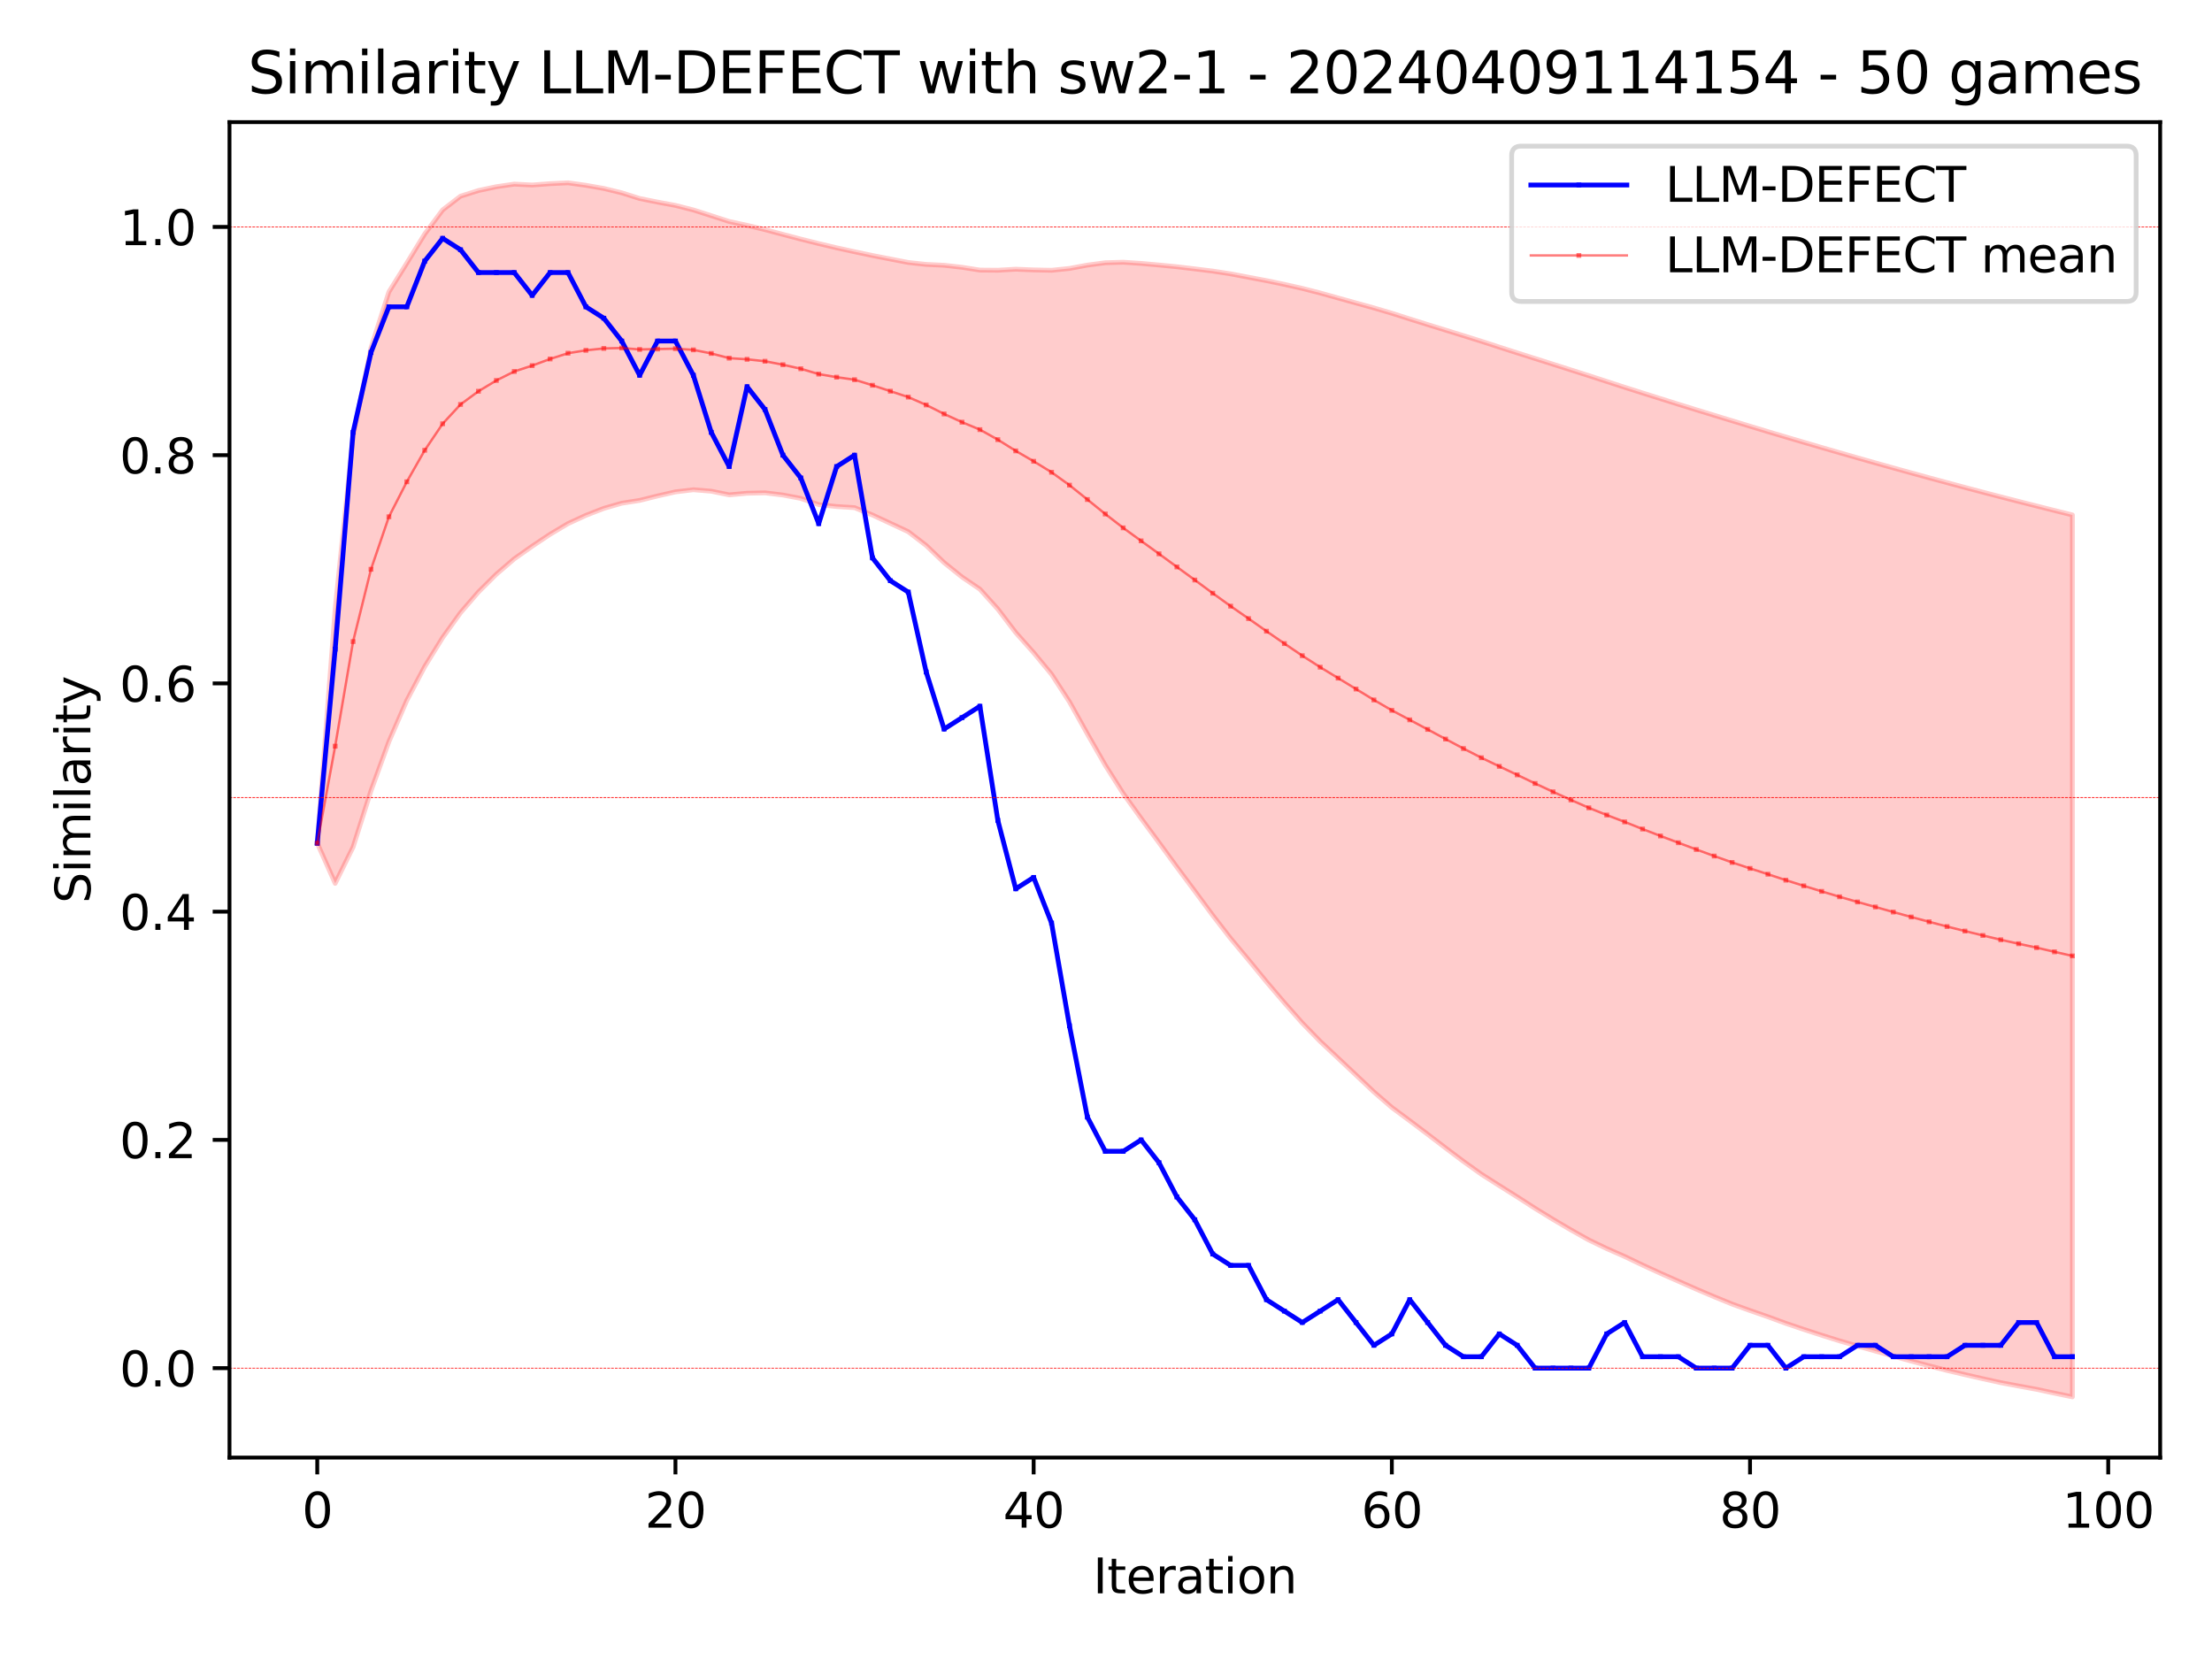 <?xml version="1.0" encoding="utf-8" standalone="no"?>
<!DOCTYPE svg PUBLIC "-//W3C//DTD SVG 1.1//EN"
  "http://www.w3.org/Graphics/SVG/1.1/DTD/svg11.dtd">
<svg xmlns:xlink="http://www.w3.org/1999/xlink" width="460.8pt" height="345.6pt" viewBox="0 0 460.8 345.6" xmlns="http://www.w3.org/2000/svg" version="1.1">
 <defs>
  <style type="text/css">*{stroke-linejoin: round; stroke-linecap: butt}</style>
 </defs>
 <g id="figure_1">
  <g id="patch_1">
   <path d="M 0 345.6 
L 460.8 345.6 
L 460.8 0 
L 0 0 
z
" style="fill: #ffffff"/>
  </g>
  <g id="axes_1">
   <g id="patch_2">
    <path d="M 47.81 303.64 
L 450 303.64 
L 450 25.44 
L 47.81 25.44 
z
" style="fill: #ffffff"/>
   </g>
   <g id="PolyCollection_1">
    <defs>
     <path id="m6fb7b4b6ad" d="M 66.091 -169.951 
L 66.091 -169.951 
L 69.822 -218.736 
L 73.553 -254.765 
L 77.284 -273.147 
L 81.015 -284.79 
L 84.746 -290.782 
L 88.477 -296.863 
L 92.208 -301.863 
L 95.938 -304.732 
L 99.669 -305.91 
L 103.4 -306.706 
L 107.131 -307.244 
L 110.862 -307.059 
L 114.593 -307.337 
L 118.324 -307.515 
L 122.055 -307 
L 125.786 -306.341 
L 129.517 -305.434 
L 133.247 -304.251 
L 136.978 -303.502 
L 140.709 -302.809 
L 144.44 -301.862 
L 148.171 -300.669 
L 151.902 -299.465 
L 155.633 -298.653 
L 159.364 -297.764 
L 163.095 -296.77 
L 166.825 -295.79 
L 170.556 -294.859 
L 174.287 -293.975 
L 178.018 -293.158 
L 181.749 -292.373 
L 185.48 -291.641 
L 189.211 -290.924 
L 192.942 -290.519 
L 196.673 -290.339 
L 200.403 -289.918 
L 204.134 -289.338 
L 207.865 -289.306 
L 211.596 -289.522 
L 215.327 -289.372 
L 219.058 -289.297 
L 222.789 -289.677 
L 226.52 -290.372 
L 230.251 -290.868 
L 233.981 -290.975 
L 237.712 -290.731 
L 241.443 -290.393 
L 245.174 -290.029 
L 248.905 -289.587 
L 252.636 -289.128 
L 256.367 -288.553 
L 260.098 -287.841 
L 263.829 -287.138 
L 267.559 -286.361 
L 271.29 -285.523 
L 275.021 -284.568 
L 278.752 -283.523 
L 282.483 -282.484 
L 286.214 -281.451 
L 289.945 -280.349 
L 293.676 -279.157 
L 297.407 -277.984 
L 301.137 -276.831 
L 304.868 -275.677 
L 308.599 -274.506 
L 312.33 -273.294 
L 316.061 -272.092 
L 319.792 -270.911 
L 323.523 -269.725 
L 327.254 -268.536 
L 330.985 -267.346 
L 334.715 -266.133 
L 338.446 -264.921 
L 342.177 -263.737 
L 345.908 -262.56 
L 349.639 -261.39 
L 353.37 -260.234 
L 357.101 -259.086 
L 360.832 -257.946 
L 364.563 -256.808 
L 368.293 -255.681 
L 372.024 -254.571 
L 375.755 -253.468 
L 379.486 -252.377 
L 383.217 -251.296 
L 386.948 -250.227 
L 390.679 -249.169 
L 394.41 -248.124 
L 398.141 -247.09 
L 401.872 -246.068 
L 405.602 -245.057 
L 409.333 -244.059 
L 413.064 -243.073 
L 416.795 -242.099 
L 420.526 -241.141 
L 424.257 -240.196 
L 427.988 -239.255 
L 431.719 -238.325 
L 431.719 -54.605 
L 431.719 -54.605 
L 427.988 -55.379 
L 424.257 -56.177 
L 420.526 -56.859 
L 416.795 -57.562 
L 413.064 -58.385 
L 409.333 -59.235 
L 405.602 -60.113 
L 401.872 -61.072 
L 398.141 -62.063 
L 394.41 -63.088 
L 390.679 -64.148 
L 386.948 -65.19 
L 383.217 -66.269 
L 379.486 -67.443 
L 375.755 -68.659 
L 372.024 -69.92 
L 368.293 -71.29 
L 364.563 -72.586 
L 360.832 -73.932 
L 357.101 -75.458 
L 353.37 -77.045 
L 349.639 -78.696 
L 345.908 -80.344 
L 342.177 -82.059 
L 338.446 -83.847 
L 334.715 -85.492 
L 330.985 -87.282 
L 327.254 -89.38 
L 323.523 -91.573 
L 319.792 -93.866 
L 316.061 -96.268 
L 312.33 -98.613 
L 308.599 -100.984 
L 304.868 -103.652 
L 301.137 -106.457 
L 297.407 -109.314 
L 293.676 -112.126 
L 289.945 -114.894 
L 286.214 -118.122 
L 282.483 -121.646 
L 278.752 -125.158 
L 275.021 -128.656 
L 271.29 -132.491 
L 267.559 -136.704 
L 263.829 -141.078 
L 260.098 -145.63 
L 256.367 -150.1 
L 252.636 -154.912 
L 248.905 -159.958 
L 245.174 -164.956 
L 241.443 -170.061 
L 237.712 -175.12 
L 233.981 -180.302 
L 230.251 -186.181 
L 226.52 -192.712 
L 222.789 -199.39 
L 219.058 -205.133 
L 215.327 -209.639 
L 211.596 -213.823 
L 207.865 -218.718 
L 204.134 -222.86 
L 200.403 -225.394 
L 196.673 -228.394 
L 192.942 -231.964 
L 189.211 -234.831 
L 185.48 -236.576 
L 181.749 -238.312 
L 178.018 -239.847 
L 174.287 -240.078 
L 170.556 -240.478 
L 166.825 -241.772 
L 163.095 -242.478 
L 159.364 -242.933 
L 155.633 -242.849 
L 151.902 -242.512 
L 148.171 -243.272 
L 144.44 -243.574 
L 140.709 -243.131 
L 136.978 -242.279 
L 133.247 -241.355 
L 129.517 -240.77 
L 125.786 -239.692 
L 122.055 -238.246 
L 118.324 -236.523 
L 114.593 -234.3 
L 110.862 -231.809 
L 107.131 -229.186 
L 103.4 -225.978 
L 99.669 -222.278 
L 95.938 -217.962 
L 92.208 -212.774 
L 88.477 -206.737 
L 84.746 -199.686 
L 81.015 -191.096 
L 77.284 -180.868 
L 73.553 -169.136 
L 69.822 -161.58 
L 66.091 -169.951 
z
" style="stroke: #ff0000; stroke-opacity: 0.2"/>
    </defs>
    <g clip-path="url(#pea24502d0c)">
     <use xlink:href="#m6fb7b4b6ad" x="0" y="345.6" style="fill: #ff0000; fill-opacity: 0.2; stroke: #ff0000; stroke-opacity: 0.2"/>
    </g>
   </g>
   <g id="matplotlib.axis_1">
    <g id="xtick_1">
     <g id="line2d_1">
      <defs>
       <path id="m8d175c85ac" d="M 0 0 
L 0 3.5 
" style="stroke: #000000; stroke-width: 0.8"/>
      </defs>
      <g>
       <use xlink:href="#m8d175c85ac" x="66.091" y="303.64" style="stroke: #000000; stroke-width: 0.8"/>
      </g>
     </g>
     <g id="text_1">
      <!-- 0 -->
      <g transform="translate(62.91 318.238) scale(0.1 -0.1)">
       <defs>
        <path id="DejaVuSans-30" d="M 2034 4250 
Q 1547 4250 1301 3770 
Q 1056 3291 1056 2328 
Q 1056 1369 1301 889 
Q 1547 409 2034 409 
Q 2525 409 2770 889 
Q 3016 1369 3016 2328 
Q 3016 3291 2770 3770 
Q 2525 4250 2034 4250 
z
M 2034 4750 
Q 2819 4750 3233 4129 
Q 3647 3509 3647 2328 
Q 3647 1150 3233 529 
Q 2819 -91 2034 -91 
Q 1250 -91 836 529 
Q 422 1150 422 2328 
Q 422 3509 836 4129 
Q 1250 4750 2034 4750 
z
" transform="scale(0.016)"/>
       </defs>
       <use xlink:href="#DejaVuSans-30"/>
      </g>
     </g>
    </g>
    <g id="xtick_2">
     <g id="line2d_2">
      <g>
       <use xlink:href="#m8d175c85ac" x="140.709" y="303.64" style="stroke: #000000; stroke-width: 0.8"/>
      </g>
     </g>
     <g id="text_2">
      <!-- 20 -->
      <g transform="translate(134.347 318.238) scale(0.1 -0.1)">
       <defs>
        <path id="DejaVuSans-32" d="M 1228 531 
L 3431 531 
L 3431 0 
L 469 0 
L 469 531 
Q 828 903 1448 1529 
Q 2069 2156 2228 2338 
Q 2531 2678 2651 2914 
Q 2772 3150 2772 3378 
Q 2772 3750 2511 3984 
Q 2250 4219 1831 4219 
Q 1534 4219 1204 4116 
Q 875 4013 500 3803 
L 500 4441 
Q 881 4594 1212 4672 
Q 1544 4750 1819 4750 
Q 2544 4750 2975 4387 
Q 3406 4025 3406 3419 
Q 3406 3131 3298 2873 
Q 3191 2616 2906 2266 
Q 2828 2175 2409 1742 
Q 1991 1309 1228 531 
z
" transform="scale(0.016)"/>
       </defs>
       <use xlink:href="#DejaVuSans-32"/>
       <use xlink:href="#DejaVuSans-30" x="63.623"/>
      </g>
     </g>
    </g>
    <g id="xtick_3">
     <g id="line2d_3">
      <g>
       <use xlink:href="#m8d175c85ac" x="215.327" y="303.64" style="stroke: #000000; stroke-width: 0.8"/>
      </g>
     </g>
     <g id="text_3">
      <!-- 40 -->
      <g transform="translate(208.964 318.238) scale(0.1 -0.1)">
       <defs>
        <path id="DejaVuSans-34" d="M 2419 4116 
L 825 1625 
L 2419 1625 
L 2419 4116 
z
M 2253 4666 
L 3047 4666 
L 3047 1625 
L 3713 1625 
L 3713 1100 
L 3047 1100 
L 3047 0 
L 2419 0 
L 2419 1100 
L 313 1100 
L 313 1709 
L 2253 4666 
z
" transform="scale(0.016)"/>
       </defs>
       <use xlink:href="#DejaVuSans-34"/>
       <use xlink:href="#DejaVuSans-30" x="63.623"/>
      </g>
     </g>
    </g>
    <g id="xtick_4">
     <g id="line2d_4">
      <g>
       <use xlink:href="#m8d175c85ac" x="289.945" y="303.64" style="stroke: #000000; stroke-width: 0.8"/>
      </g>
     </g>
     <g id="text_4">
      <!-- 60 -->
      <g transform="translate(283.582 318.238) scale(0.1 -0.1)">
       <defs>
        <path id="DejaVuSans-36" d="M 2113 2584 
Q 1688 2584 1439 2293 
Q 1191 2003 1191 1497 
Q 1191 994 1439 701 
Q 1688 409 2113 409 
Q 2538 409 2786 701 
Q 3034 994 3034 1497 
Q 3034 2003 2786 2293 
Q 2538 2584 2113 2584 
z
M 3366 4563 
L 3366 3988 
Q 3128 4100 2886 4159 
Q 2644 4219 2406 4219 
Q 1781 4219 1451 3797 
Q 1122 3375 1075 2522 
Q 1259 2794 1537 2939 
Q 1816 3084 2150 3084 
Q 2853 3084 3261 2657 
Q 3669 2231 3669 1497 
Q 3669 778 3244 343 
Q 2819 -91 2113 -91 
Q 1303 -91 875 529 
Q 447 1150 447 2328 
Q 447 3434 972 4092 
Q 1497 4750 2381 4750 
Q 2619 4750 2861 4703 
Q 3103 4656 3366 4563 
z
" transform="scale(0.016)"/>
       </defs>
       <use xlink:href="#DejaVuSans-36"/>
       <use xlink:href="#DejaVuSans-30" x="63.623"/>
      </g>
     </g>
    </g>
    <g id="xtick_5">
     <g id="line2d_5">
      <g>
       <use xlink:href="#m8d175c85ac" x="364.563" y="303.64" style="stroke: #000000; stroke-width: 0.8"/>
      </g>
     </g>
     <g id="text_5">
      <!-- 80 -->
      <g transform="translate(358.2 318.238) scale(0.1 -0.1)">
       <defs>
        <path id="DejaVuSans-38" d="M 2034 2216 
Q 1584 2216 1326 1975 
Q 1069 1734 1069 1313 
Q 1069 891 1326 650 
Q 1584 409 2034 409 
Q 2484 409 2743 651 
Q 3003 894 3003 1313 
Q 3003 1734 2745 1975 
Q 2488 2216 2034 2216 
z
M 1403 2484 
Q 997 2584 770 2862 
Q 544 3141 544 3541 
Q 544 4100 942 4425 
Q 1341 4750 2034 4750 
Q 2731 4750 3128 4425 
Q 3525 4100 3525 3541 
Q 3525 3141 3298 2862 
Q 3072 2584 2669 2484 
Q 3125 2378 3379 2068 
Q 3634 1759 3634 1313 
Q 3634 634 3220 271 
Q 2806 -91 2034 -91 
Q 1263 -91 848 271 
Q 434 634 434 1313 
Q 434 1759 690 2068 
Q 947 2378 1403 2484 
z
M 1172 3481 
Q 1172 3119 1398 2916 
Q 1625 2713 2034 2713 
Q 2441 2713 2670 2916 
Q 2900 3119 2900 3481 
Q 2900 3844 2670 4047 
Q 2441 4250 2034 4250 
Q 1625 4250 1398 4047 
Q 1172 3844 1172 3481 
z
" transform="scale(0.016)"/>
       </defs>
       <use xlink:href="#DejaVuSans-38"/>
       <use xlink:href="#DejaVuSans-30" x="63.623"/>
      </g>
     </g>
    </g>
    <g id="xtick_6">
     <g id="line2d_6">
      <g>
       <use xlink:href="#m8d175c85ac" x="439.18" y="303.64" style="stroke: #000000; stroke-width: 0.8"/>
      </g>
     </g>
     <g id="text_6">
      <!-- 100 -->
      <g transform="translate(429.637 318.238) scale(0.1 -0.1)">
       <defs>
        <path id="DejaVuSans-31" d="M 794 531 
L 1825 531 
L 1825 4091 
L 703 3866 
L 703 4441 
L 1819 4666 
L 2450 4666 
L 2450 531 
L 3481 531 
L 3481 0 
L 794 0 
L 794 531 
z
" transform="scale(0.016)"/>
       </defs>
       <use xlink:href="#DejaVuSans-31"/>
       <use xlink:href="#DejaVuSans-30" x="63.623"/>
       <use xlink:href="#DejaVuSans-30" x="127.246"/>
      </g>
     </g>
    </g>
    <g id="text_7">
     <!-- Iteration -->
     <g transform="translate(227.696 331.917) scale(0.1 -0.1)">
      <defs>
       <path id="DejaVuSans-49" d="M 628 4666 
L 1259 4666 
L 1259 0 
L 628 0 
L 628 4666 
z
" transform="scale(0.016)"/>
       <path id="DejaVuSans-74" d="M 1172 4494 
L 1172 3500 
L 2356 3500 
L 2356 3053 
L 1172 3053 
L 1172 1153 
Q 1172 725 1289 603 
Q 1406 481 1766 481 
L 2356 481 
L 2356 0 
L 1766 0 
Q 1100 0 847 248 
Q 594 497 594 1153 
L 594 3053 
L 172 3053 
L 172 3500 
L 594 3500 
L 594 4494 
L 1172 4494 
z
" transform="scale(0.016)"/>
       <path id="DejaVuSans-65" d="M 3597 1894 
L 3597 1613 
L 953 1613 
Q 991 1019 1311 708 
Q 1631 397 2203 397 
Q 2534 397 2845 478 
Q 3156 559 3463 722 
L 3463 178 
Q 3153 47 2828 -22 
Q 2503 -91 2169 -91 
Q 1331 -91 842 396 
Q 353 884 353 1716 
Q 353 2575 817 3079 
Q 1281 3584 2069 3584 
Q 2775 3584 3186 3129 
Q 3597 2675 3597 1894 
z
M 3022 2063 
Q 3016 2534 2758 2815 
Q 2500 3097 2075 3097 
Q 1594 3097 1305 2825 
Q 1016 2553 972 2059 
L 3022 2063 
z
" transform="scale(0.016)"/>
       <path id="DejaVuSans-72" d="M 2631 2963 
Q 2534 3019 2420 3045 
Q 2306 3072 2169 3072 
Q 1681 3072 1420 2755 
Q 1159 2438 1159 1844 
L 1159 0 
L 581 0 
L 581 3500 
L 1159 3500 
L 1159 2956 
Q 1341 3275 1631 3429 
Q 1922 3584 2338 3584 
Q 2397 3584 2469 3576 
Q 2541 3569 2628 3553 
L 2631 2963 
z
" transform="scale(0.016)"/>
       <path id="DejaVuSans-61" d="M 2194 1759 
Q 1497 1759 1228 1600 
Q 959 1441 959 1056 
Q 959 750 1161 570 
Q 1363 391 1709 391 
Q 2188 391 2477 730 
Q 2766 1069 2766 1631 
L 2766 1759 
L 2194 1759 
z
M 3341 1997 
L 3341 0 
L 2766 0 
L 2766 531 
Q 2569 213 2275 61 
Q 1981 -91 1556 -91 
Q 1019 -91 701 211 
Q 384 513 384 1019 
Q 384 1609 779 1909 
Q 1175 2209 1959 2209 
L 2766 2209 
L 2766 2266 
Q 2766 2663 2505 2880 
Q 2244 3097 1772 3097 
Q 1472 3097 1187 3025 
Q 903 2953 641 2809 
L 641 3341 
Q 956 3463 1253 3523 
Q 1550 3584 1831 3584 
Q 2591 3584 2966 3190 
Q 3341 2797 3341 1997 
z
" transform="scale(0.016)"/>
       <path id="DejaVuSans-69" d="M 603 3500 
L 1178 3500 
L 1178 0 
L 603 0 
L 603 3500 
z
M 603 4863 
L 1178 4863 
L 1178 4134 
L 603 4134 
L 603 4863 
z
" transform="scale(0.016)"/>
       <path id="DejaVuSans-6f" d="M 1959 3097 
Q 1497 3097 1228 2736 
Q 959 2375 959 1747 
Q 959 1119 1226 758 
Q 1494 397 1959 397 
Q 2419 397 2687 759 
Q 2956 1122 2956 1747 
Q 2956 2369 2687 2733 
Q 2419 3097 1959 3097 
z
M 1959 3584 
Q 2709 3584 3137 3096 
Q 3566 2609 3566 1747 
Q 3566 888 3137 398 
Q 2709 -91 1959 -91 
Q 1206 -91 779 398 
Q 353 888 353 1747 
Q 353 2609 779 3096 
Q 1206 3584 1959 3584 
z
" transform="scale(0.016)"/>
       <path id="DejaVuSans-6e" d="M 3513 2113 
L 3513 0 
L 2938 0 
L 2938 2094 
Q 2938 2591 2744 2837 
Q 2550 3084 2163 3084 
Q 1697 3084 1428 2787 
Q 1159 2491 1159 1978 
L 1159 0 
L 581 0 
L 581 3500 
L 1159 3500 
L 1159 2956 
Q 1366 3272 1645 3428 
Q 1925 3584 2291 3584 
Q 2894 3584 3203 3211 
Q 3513 2838 3513 2113 
z
" transform="scale(0.016)"/>
      </defs>
      <use xlink:href="#DejaVuSans-49"/>
      <use xlink:href="#DejaVuSans-74" x="29.492"/>
      <use xlink:href="#DejaVuSans-65" x="68.701"/>
      <use xlink:href="#DejaVuSans-72" x="130.225"/>
      <use xlink:href="#DejaVuSans-61" x="171.338"/>
      <use xlink:href="#DejaVuSans-74" x="232.617"/>
      <use xlink:href="#DejaVuSans-69" x="271.826"/>
      <use xlink:href="#DejaVuSans-6f" x="299.609"/>
      <use xlink:href="#DejaVuSans-6e" x="360.791"/>
     </g>
    </g>
   </g>
   <g id="matplotlib.axis_2">
    <g id="ytick_1">
     <g id="line2d_7">
      <defs>
       <path id="m51dc70ee46" d="M 0 0 
L -3.5 0 
" style="stroke: #000000; stroke-width: 0.8"/>
      </defs>
      <g>
       <use xlink:href="#m51dc70ee46" x="47.81" y="285.008" style="stroke: #000000; stroke-width: 0.8"/>
      </g>
     </g>
     <g id="text_8">
      <!-- 0.0 -->
      <g transform="translate(24.907 288.808) scale(0.1 -0.1)">
       <defs>
        <path id="DejaVuSans-2e" d="M 684 794 
L 1344 794 
L 1344 0 
L 684 0 
L 684 794 
z
" transform="scale(0.016)"/>
       </defs>
       <use xlink:href="#DejaVuSans-30"/>
       <use xlink:href="#DejaVuSans-2e" x="63.623"/>
       <use xlink:href="#DejaVuSans-30" x="95.41"/>
      </g>
     </g>
    </g>
    <g id="ytick_2">
     <g id="line2d_8">
      <g>
       <use xlink:href="#m51dc70ee46" x="47.81" y="237.461" style="stroke: #000000; stroke-width: 0.8"/>
      </g>
     </g>
     <g id="text_9">
      <!-- 0.2 -->
      <g transform="translate(24.907 241.26) scale(0.1 -0.1)">
       <use xlink:href="#DejaVuSans-30"/>
       <use xlink:href="#DejaVuSans-2e" x="63.623"/>
       <use xlink:href="#DejaVuSans-32" x="95.41"/>
      </g>
     </g>
    </g>
    <g id="ytick_3">
     <g id="line2d_9">
      <g>
       <use xlink:href="#m51dc70ee46" x="47.81" y="189.914" style="stroke: #000000; stroke-width: 0.8"/>
      </g>
     </g>
     <g id="text_10">
      <!-- 0.4 -->
      <g transform="translate(24.907 193.713) scale(0.1 -0.1)">
       <use xlink:href="#DejaVuSans-30"/>
       <use xlink:href="#DejaVuSans-2e" x="63.623"/>
       <use xlink:href="#DejaVuSans-34" x="95.41"/>
      </g>
     </g>
    </g>
    <g id="ytick_4">
     <g id="line2d_10">
      <g>
       <use xlink:href="#m51dc70ee46" x="47.81" y="142.366" style="stroke: #000000; stroke-width: 0.8"/>
      </g>
     </g>
     <g id="text_11">
      <!-- 0.6 -->
      <g transform="translate(24.907 146.166) scale(0.1 -0.1)">
       <use xlink:href="#DejaVuSans-30"/>
       <use xlink:href="#DejaVuSans-2e" x="63.623"/>
       <use xlink:href="#DejaVuSans-36" x="95.41"/>
      </g>
     </g>
    </g>
    <g id="ytick_5">
     <g id="line2d_11">
      <g>
       <use xlink:href="#m51dc70ee46" x="47.81" y="94.819" style="stroke: #000000; stroke-width: 0.8"/>
      </g>
     </g>
     <g id="text_12">
      <!-- 0.8 -->
      <g transform="translate(24.907 98.618) scale(0.1 -0.1)">
       <use xlink:href="#DejaVuSans-30"/>
       <use xlink:href="#DejaVuSans-2e" x="63.623"/>
       <use xlink:href="#DejaVuSans-38" x="95.41"/>
      </g>
     </g>
    </g>
    <g id="ytick_6">
     <g id="line2d_12">
      <g>
       <use xlink:href="#m51dc70ee46" x="47.81" y="47.272" style="stroke: #000000; stroke-width: 0.8"/>
      </g>
     </g>
     <g id="text_13">
      <!-- 1.0 -->
      <g transform="translate(24.907 51.071) scale(0.1 -0.1)">
       <use xlink:href="#DejaVuSans-31"/>
       <use xlink:href="#DejaVuSans-2e" x="63.623"/>
       <use xlink:href="#DejaVuSans-30" x="95.41"/>
      </g>
     </g>
    </g>
    <g id="text_14">
     <!-- Similarity -->
     <g transform="translate(18.827 188.18) rotate(-90) scale(0.1 -0.1)">
      <defs>
       <path id="DejaVuSans-53" d="M 3425 4513 
L 3425 3897 
Q 3066 4069 2747 4153 
Q 2428 4238 2131 4238 
Q 1616 4238 1336 4038 
Q 1056 3838 1056 3469 
Q 1056 3159 1242 3001 
Q 1428 2844 1947 2747 
L 2328 2669 
Q 3034 2534 3370 2195 
Q 3706 1856 3706 1288 
Q 3706 609 3251 259 
Q 2797 -91 1919 -91 
Q 1588 -91 1214 -16 
Q 841 59 441 206 
L 441 856 
Q 825 641 1194 531 
Q 1563 422 1919 422 
Q 2459 422 2753 634 
Q 3047 847 3047 1241 
Q 3047 1584 2836 1778 
Q 2625 1972 2144 2069 
L 1759 2144 
Q 1053 2284 737 2584 
Q 422 2884 422 3419 
Q 422 4038 858 4394 
Q 1294 4750 2059 4750 
Q 2388 4750 2728 4690 
Q 3069 4631 3425 4513 
z
" transform="scale(0.016)"/>
       <path id="DejaVuSans-6d" d="M 3328 2828 
Q 3544 3216 3844 3400 
Q 4144 3584 4550 3584 
Q 5097 3584 5394 3201 
Q 5691 2819 5691 2113 
L 5691 0 
L 5113 0 
L 5113 2094 
Q 5113 2597 4934 2840 
Q 4756 3084 4391 3084 
Q 3944 3084 3684 2787 
Q 3425 2491 3425 1978 
L 3425 0 
L 2847 0 
L 2847 2094 
Q 2847 2600 2669 2842 
Q 2491 3084 2119 3084 
Q 1678 3084 1418 2786 
Q 1159 2488 1159 1978 
L 1159 0 
L 581 0 
L 581 3500 
L 1159 3500 
L 1159 2956 
Q 1356 3278 1631 3431 
Q 1906 3584 2284 3584 
Q 2666 3584 2933 3390 
Q 3200 3197 3328 2828 
z
" transform="scale(0.016)"/>
       <path id="DejaVuSans-6c" d="M 603 4863 
L 1178 4863 
L 1178 0 
L 603 0 
L 603 4863 
z
" transform="scale(0.016)"/>
       <path id="DejaVuSans-79" d="M 2059 -325 
Q 1816 -950 1584 -1140 
Q 1353 -1331 966 -1331 
L 506 -1331 
L 506 -850 
L 844 -850 
Q 1081 -850 1212 -737 
Q 1344 -625 1503 -206 
L 1606 56 
L 191 3500 
L 800 3500 
L 1894 763 
L 2988 3500 
L 3597 3500 
L 2059 -325 
z
" transform="scale(0.016)"/>
      </defs>
      <use xlink:href="#DejaVuSans-53"/>
      <use xlink:href="#DejaVuSans-69" x="63.477"/>
      <use xlink:href="#DejaVuSans-6d" x="91.26"/>
      <use xlink:href="#DejaVuSans-69" x="188.672"/>
      <use xlink:href="#DejaVuSans-6c" x="216.455"/>
      <use xlink:href="#DejaVuSans-61" x="244.238"/>
      <use xlink:href="#DejaVuSans-72" x="305.518"/>
      <use xlink:href="#DejaVuSans-69" x="346.631"/>
      <use xlink:href="#DejaVuSans-74" x="374.414"/>
      <use xlink:href="#DejaVuSans-79" x="413.623"/>
     </g>
    </g>
   </g>
   <g id="line2d_13">
    <path d="M 66.091 175.649 
L 69.822 135.234 
L 73.553 90.064 
L 77.284 73.423 
L 81.015 63.913 
L 84.746 63.913 
L 88.477 54.404 
L 92.208 49.649 
L 95.938 52.026 
L 99.669 56.781 
L 103.4 56.781 
L 107.131 56.781 
L 110.862 61.536 
L 114.593 56.781 
L 118.324 56.781 
L 122.055 63.913 
L 125.786 66.29 
L 129.517 71.045 
L 133.247 78.177 
L 136.978 71.045 
L 140.709 71.045 
L 144.44 78.177 
L 148.171 90.064 
L 151.902 97.196 
L 155.633 80.555 
L 159.364 85.309 
L 163.095 94.819 
L 166.825 99.574 
L 170.556 109.083 
L 174.287 97.196 
L 178.018 94.819 
L 181.749 116.215 
L 185.48 120.97 
L 189.211 123.347 
L 192.942 139.989 
L 196.673 151.876 
L 200.403 149.498 
L 204.134 147.121 
L 207.865 170.895 
L 211.596 185.159 
L 215.327 182.782 
L 219.058 192.291 
L 222.789 213.687 
L 226.52 232.706 
L 230.251 239.838 
L 233.981 239.838 
L 237.712 237.461 
L 241.443 242.216 
L 245.174 249.348 
L 248.905 254.103 
L 252.636 261.235 
L 256.367 263.612 
L 260.098 263.612 
L 263.829 270.744 
L 267.559 273.122 
L 271.29 275.499 
L 275.021 273.122 
L 278.752 270.744 
L 282.483 275.499 
L 286.214 280.254 
L 289.945 277.876 
L 293.676 270.744 
L 297.407 275.499 
L 301.137 280.254 
L 304.868 282.631 
L 308.599 282.631 
L 312.33 277.876 
L 316.061 280.254 
L 319.792 285.008 
L 323.523 285.008 
L 327.254 285.008 
L 330.985 285.008 
L 334.715 277.876 
L 338.446 275.499 
L 342.177 282.631 
L 345.908 282.631 
L 349.639 282.631 
L 353.37 285.008 
L 357.101 285.008 
L 360.832 285.008 
L 364.563 280.254 
L 368.293 280.254 
L 372.024 285.008 
L 375.755 282.631 
L 379.486 282.631 
L 383.217 282.631 
L 386.948 280.254 
L 390.679 280.254 
L 394.41 282.631 
L 398.141 282.631 
L 401.872 282.631 
L 405.602 282.631 
L 409.333 280.254 
L 413.064 280.254 
L 416.795 280.254 
L 420.526 275.499 
L 424.257 275.499 
L 427.988 282.631 
L 431.719 282.631 
" clip-path="url(#pea24502d0c)" style="fill: none; stroke: #0000ff; stroke-linecap: square"/>
    <defs>
     <path id="m3f698d210c" d="M -0.5 0.5 
L 0.5 0.5 
L 0.5 -0.5 
L -0.5 -0.5 
z
"/>
    </defs>
    <g clip-path="url(#pea24502d0c)">
     <use xlink:href="#m3f698d210c" x="66.091" y="175.649" style="fill: #0000ff"/>
     <use xlink:href="#m3f698d210c" x="69.822" y="135.234" style="fill: #0000ff"/>
     <use xlink:href="#m3f698d210c" x="73.553" y="90.064" style="fill: #0000ff"/>
     <use xlink:href="#m3f698d210c" x="77.284" y="73.423" style="fill: #0000ff"/>
     <use xlink:href="#m3f698d210c" x="81.015" y="63.913" style="fill: #0000ff"/>
     <use xlink:href="#m3f698d210c" x="84.746" y="63.913" style="fill: #0000ff"/>
     <use xlink:href="#m3f698d210c" x="88.477" y="54.404" style="fill: #0000ff"/>
     <use xlink:href="#m3f698d210c" x="92.208" y="49.649" style="fill: #0000ff"/>
     <use xlink:href="#m3f698d210c" x="95.938" y="52.026" style="fill: #0000ff"/>
     <use xlink:href="#m3f698d210c" x="99.669" y="56.781" style="fill: #0000ff"/>
     <use xlink:href="#m3f698d210c" x="103.4" y="56.781" style="fill: #0000ff"/>
     <use xlink:href="#m3f698d210c" x="107.131" y="56.781" style="fill: #0000ff"/>
     <use xlink:href="#m3f698d210c" x="110.862" y="61.536" style="fill: #0000ff"/>
     <use xlink:href="#m3f698d210c" x="114.593" y="56.781" style="fill: #0000ff"/>
     <use xlink:href="#m3f698d210c" x="118.324" y="56.781" style="fill: #0000ff"/>
     <use xlink:href="#m3f698d210c" x="122.055" y="63.913" style="fill: #0000ff"/>
     <use xlink:href="#m3f698d210c" x="125.786" y="66.29" style="fill: #0000ff"/>
     <use xlink:href="#m3f698d210c" x="129.517" y="71.045" style="fill: #0000ff"/>
     <use xlink:href="#m3f698d210c" x="133.247" y="78.177" style="fill: #0000ff"/>
     <use xlink:href="#m3f698d210c" x="136.978" y="71.045" style="fill: #0000ff"/>
     <use xlink:href="#m3f698d210c" x="140.709" y="71.045" style="fill: #0000ff"/>
     <use xlink:href="#m3f698d210c" x="144.44" y="78.177" style="fill: #0000ff"/>
     <use xlink:href="#m3f698d210c" x="148.171" y="90.064" style="fill: #0000ff"/>
     <use xlink:href="#m3f698d210c" x="151.902" y="97.196" style="fill: #0000ff"/>
     <use xlink:href="#m3f698d210c" x="155.633" y="80.555" style="fill: #0000ff"/>
     <use xlink:href="#m3f698d210c" x="159.364" y="85.309" style="fill: #0000ff"/>
     <use xlink:href="#m3f698d210c" x="163.095" y="94.819" style="fill: #0000ff"/>
     <use xlink:href="#m3f698d210c" x="166.825" y="99.574" style="fill: #0000ff"/>
     <use xlink:href="#m3f698d210c" x="170.556" y="109.083" style="fill: #0000ff"/>
     <use xlink:href="#m3f698d210c" x="174.287" y="97.196" style="fill: #0000ff"/>
     <use xlink:href="#m3f698d210c" x="178.018" y="94.819" style="fill: #0000ff"/>
     <use xlink:href="#m3f698d210c" x="181.749" y="116.215" style="fill: #0000ff"/>
     <use xlink:href="#m3f698d210c" x="185.48" y="120.97" style="fill: #0000ff"/>
     <use xlink:href="#m3f698d210c" x="189.211" y="123.347" style="fill: #0000ff"/>
     <use xlink:href="#m3f698d210c" x="192.942" y="139.989" style="fill: #0000ff"/>
     <use xlink:href="#m3f698d210c" x="196.673" y="151.876" style="fill: #0000ff"/>
     <use xlink:href="#m3f698d210c" x="200.403" y="149.498" style="fill: #0000ff"/>
     <use xlink:href="#m3f698d210c" x="204.134" y="147.121" style="fill: #0000ff"/>
     <use xlink:href="#m3f698d210c" x="207.865" y="170.895" style="fill: #0000ff"/>
     <use xlink:href="#m3f698d210c" x="211.596" y="185.159" style="fill: #0000ff"/>
     <use xlink:href="#m3f698d210c" x="215.327" y="182.782" style="fill: #0000ff"/>
     <use xlink:href="#m3f698d210c" x="219.058" y="192.291" style="fill: #0000ff"/>
     <use xlink:href="#m3f698d210c" x="222.789" y="213.687" style="fill: #0000ff"/>
     <use xlink:href="#m3f698d210c" x="226.52" y="232.706" style="fill: #0000ff"/>
     <use xlink:href="#m3f698d210c" x="230.251" y="239.838" style="fill: #0000ff"/>
     <use xlink:href="#m3f698d210c" x="233.981" y="239.838" style="fill: #0000ff"/>
     <use xlink:href="#m3f698d210c" x="237.712" y="237.461" style="fill: #0000ff"/>
     <use xlink:href="#m3f698d210c" x="241.443" y="242.216" style="fill: #0000ff"/>
     <use xlink:href="#m3f698d210c" x="245.174" y="249.348" style="fill: #0000ff"/>
     <use xlink:href="#m3f698d210c" x="248.905" y="254.103" style="fill: #0000ff"/>
     <use xlink:href="#m3f698d210c" x="252.636" y="261.235" style="fill: #0000ff"/>
     <use xlink:href="#m3f698d210c" x="256.367" y="263.612" style="fill: #0000ff"/>
     <use xlink:href="#m3f698d210c" x="260.098" y="263.612" style="fill: #0000ff"/>
     <use xlink:href="#m3f698d210c" x="263.829" y="270.744" style="fill: #0000ff"/>
     <use xlink:href="#m3f698d210c" x="267.559" y="273.122" style="fill: #0000ff"/>
     <use xlink:href="#m3f698d210c" x="271.29" y="275.499" style="fill: #0000ff"/>
     <use xlink:href="#m3f698d210c" x="275.021" y="273.122" style="fill: #0000ff"/>
     <use xlink:href="#m3f698d210c" x="278.752" y="270.744" style="fill: #0000ff"/>
     <use xlink:href="#m3f698d210c" x="282.483" y="275.499" style="fill: #0000ff"/>
     <use xlink:href="#m3f698d210c" x="286.214" y="280.254" style="fill: #0000ff"/>
     <use xlink:href="#m3f698d210c" x="289.945" y="277.876" style="fill: #0000ff"/>
     <use xlink:href="#m3f698d210c" x="293.676" y="270.744" style="fill: #0000ff"/>
     <use xlink:href="#m3f698d210c" x="297.407" y="275.499" style="fill: #0000ff"/>
     <use xlink:href="#m3f698d210c" x="301.137" y="280.254" style="fill: #0000ff"/>
     <use xlink:href="#m3f698d210c" x="304.868" y="282.631" style="fill: #0000ff"/>
     <use xlink:href="#m3f698d210c" x="308.599" y="282.631" style="fill: #0000ff"/>
     <use xlink:href="#m3f698d210c" x="312.33" y="277.876" style="fill: #0000ff"/>
     <use xlink:href="#m3f698d210c" x="316.061" y="280.254" style="fill: #0000ff"/>
     <use xlink:href="#m3f698d210c" x="319.792" y="285.008" style="fill: #0000ff"/>
     <use xlink:href="#m3f698d210c" x="323.523" y="285.008" style="fill: #0000ff"/>
     <use xlink:href="#m3f698d210c" x="327.254" y="285.008" style="fill: #0000ff"/>
     <use xlink:href="#m3f698d210c" x="330.985" y="285.008" style="fill: #0000ff"/>
     <use xlink:href="#m3f698d210c" x="334.715" y="277.876" style="fill: #0000ff"/>
     <use xlink:href="#m3f698d210c" x="338.446" y="275.499" style="fill: #0000ff"/>
     <use xlink:href="#m3f698d210c" x="342.177" y="282.631" style="fill: #0000ff"/>
     <use xlink:href="#m3f698d210c" x="345.908" y="282.631" style="fill: #0000ff"/>
     <use xlink:href="#m3f698d210c" x="349.639" y="282.631" style="fill: #0000ff"/>
     <use xlink:href="#m3f698d210c" x="353.37" y="285.008" style="fill: #0000ff"/>
     <use xlink:href="#m3f698d210c" x="357.101" y="285.008" style="fill: #0000ff"/>
     <use xlink:href="#m3f698d210c" x="360.832" y="285.008" style="fill: #0000ff"/>
     <use xlink:href="#m3f698d210c" x="364.563" y="280.254" style="fill: #0000ff"/>
     <use xlink:href="#m3f698d210c" x="368.293" y="280.254" style="fill: #0000ff"/>
     <use xlink:href="#m3f698d210c" x="372.024" y="285.008" style="fill: #0000ff"/>
     <use xlink:href="#m3f698d210c" x="375.755" y="282.631" style="fill: #0000ff"/>
     <use xlink:href="#m3f698d210c" x="379.486" y="282.631" style="fill: #0000ff"/>
     <use xlink:href="#m3f698d210c" x="383.217" y="282.631" style="fill: #0000ff"/>
     <use xlink:href="#m3f698d210c" x="386.948" y="280.254" style="fill: #0000ff"/>
     <use xlink:href="#m3f698d210c" x="390.679" y="280.254" style="fill: #0000ff"/>
     <use xlink:href="#m3f698d210c" x="394.41" y="282.631" style="fill: #0000ff"/>
     <use xlink:href="#m3f698d210c" x="398.141" y="282.631" style="fill: #0000ff"/>
     <use xlink:href="#m3f698d210c" x="401.872" y="282.631" style="fill: #0000ff"/>
     <use xlink:href="#m3f698d210c" x="405.602" y="282.631" style="fill: #0000ff"/>
     <use xlink:href="#m3f698d210c" x="409.333" y="280.254" style="fill: #0000ff"/>
     <use xlink:href="#m3f698d210c" x="413.064" y="280.254" style="fill: #0000ff"/>
     <use xlink:href="#m3f698d210c" x="416.795" y="280.254" style="fill: #0000ff"/>
     <use xlink:href="#m3f698d210c" x="420.526" y="275.499" style="fill: #0000ff"/>
     <use xlink:href="#m3f698d210c" x="424.257" y="275.499" style="fill: #0000ff"/>
     <use xlink:href="#m3f698d210c" x="427.988" y="282.631" style="fill: #0000ff"/>
     <use xlink:href="#m3f698d210c" x="431.719" y="282.631" style="fill: #0000ff"/>
    </g>
   </g>
   <g id="line2d_14">
    <path d="M 66.091 175.649 
L 69.822 155.442 
L 73.553 133.649 
L 77.284 118.593 
L 81.015 107.657 
L 84.746 100.366 
L 88.477 93.8 
L 92.208 88.281 
L 95.938 84.253 
L 99.669 81.506 
L 103.4 79.258 
L 107.131 77.385 
L 110.862 76.166 
L 114.593 74.781 
L 118.324 73.581 
L 122.055 72.977 
L 125.786 72.584 
L 129.517 72.498 
L 133.247 72.797 
L 136.978 72.709 
L 140.709 72.63 
L 144.44 72.882 
L 148.171 73.629 
L 151.902 74.611 
L 155.633 74.849 
L 159.364 75.251 
L 163.095 75.976 
L 166.825 76.819 
L 170.556 77.931 
L 174.287 78.574 
L 178.018 79.098 
L 181.749 80.258 
L 185.48 81.491 
L 189.211 82.722 
L 192.942 84.358 
L 196.673 86.234 
L 200.403 87.944 
L 204.134 89.501 
L 207.865 91.588 
L 211.596 93.927 
L 215.327 96.095 
L 219.058 98.385 
L 222.789 101.066 
L 226.52 104.058 
L 230.251 107.076 
L 233.981 109.962 
L 237.712 112.674 
L 241.443 115.373 
L 245.174 118.107 
L 248.905 120.827 
L 252.636 123.58 
L 256.367 126.273 
L 260.098 128.865 
L 263.829 131.492 
L 267.559 134.067 
L 271.29 136.593 
L 275.021 138.988 
L 278.752 141.26 
L 282.483 143.535 
L 286.214 145.813 
L 289.945 147.978 
L 293.676 149.959 
L 297.407 151.951 
L 301.137 153.956 
L 304.868 155.936 
L 308.599 157.855 
L 312.33 159.647 
L 316.061 161.42 
L 319.792 163.211 
L 323.523 164.951 
L 327.254 166.642 
L 330.985 168.286 
L 334.715 169.787 
L 338.446 171.216 
L 342.177 172.702 
L 345.908 174.148 
L 349.639 175.557 
L 353.37 176.96 
L 357.101 178.328 
L 360.832 179.661 
L 364.563 180.903 
L 368.293 182.115 
L 372.024 183.354 
L 375.755 184.536 
L 379.486 185.69 
L 383.217 186.818 
L 386.948 187.892 
L 390.679 188.941 
L 394.41 189.994 
L 398.141 191.023 
L 401.872 192.03 
L 405.602 193.015 
L 409.333 193.953 
L 413.064 194.871 
L 416.795 195.77 
L 420.526 196.6 
L 424.257 197.413 
L 427.988 198.283 
L 431.719 199.135 
" clip-path="url(#pea24502d0c)" style="fill: none; stroke: #ff0000; stroke-opacity: 0.5; stroke-width: 0.5; stroke-linecap: square"/>
    <defs>
     <path id="m1e20d9c159" d="M -0.5 0.5 
L 0.5 0.5 
L 0.5 -0.5 
L -0.5 -0.5 
z
"/>
    </defs>
    <g clip-path="url(#pea24502d0c)">
     <use xlink:href="#m1e20d9c159" x="66.091" y="175.649" style="fill: #ff0000; fill-opacity: 0.5"/>
     <use xlink:href="#m1e20d9c159" x="69.822" y="155.442" style="fill: #ff0000; fill-opacity: 0.5"/>
     <use xlink:href="#m1e20d9c159" x="73.553" y="133.649" style="fill: #ff0000; fill-opacity: 0.5"/>
     <use xlink:href="#m1e20d9c159" x="77.284" y="118.593" style="fill: #ff0000; fill-opacity: 0.5"/>
     <use xlink:href="#m1e20d9c159" x="81.015" y="107.657" style="fill: #ff0000; fill-opacity: 0.5"/>
     <use xlink:href="#m1e20d9c159" x="84.746" y="100.366" style="fill: #ff0000; fill-opacity: 0.5"/>
     <use xlink:href="#m1e20d9c159" x="88.477" y="93.8" style="fill: #ff0000; fill-opacity: 0.5"/>
     <use xlink:href="#m1e20d9c159" x="92.208" y="88.281" style="fill: #ff0000; fill-opacity: 0.5"/>
     <use xlink:href="#m1e20d9c159" x="95.938" y="84.253" style="fill: #ff0000; fill-opacity: 0.5"/>
     <use xlink:href="#m1e20d9c159" x="99.669" y="81.506" style="fill: #ff0000; fill-opacity: 0.5"/>
     <use xlink:href="#m1e20d9c159" x="103.4" y="79.258" style="fill: #ff0000; fill-opacity: 0.5"/>
     <use xlink:href="#m1e20d9c159" x="107.131" y="77.385" style="fill: #ff0000; fill-opacity: 0.5"/>
     <use xlink:href="#m1e20d9c159" x="110.862" y="76.166" style="fill: #ff0000; fill-opacity: 0.5"/>
     <use xlink:href="#m1e20d9c159" x="114.593" y="74.781" style="fill: #ff0000; fill-opacity: 0.5"/>
     <use xlink:href="#m1e20d9c159" x="118.324" y="73.581" style="fill: #ff0000; fill-opacity: 0.5"/>
     <use xlink:href="#m1e20d9c159" x="122.055" y="72.977" style="fill: #ff0000; fill-opacity: 0.5"/>
     <use xlink:href="#m1e20d9c159" x="125.786" y="72.584" style="fill: #ff0000; fill-opacity: 0.5"/>
     <use xlink:href="#m1e20d9c159" x="129.517" y="72.498" style="fill: #ff0000; fill-opacity: 0.5"/>
     <use xlink:href="#m1e20d9c159" x="133.247" y="72.797" style="fill: #ff0000; fill-opacity: 0.5"/>
     <use xlink:href="#m1e20d9c159" x="136.978" y="72.709" style="fill: #ff0000; fill-opacity: 0.5"/>
     <use xlink:href="#m1e20d9c159" x="140.709" y="72.63" style="fill: #ff0000; fill-opacity: 0.5"/>
     <use xlink:href="#m1e20d9c159" x="144.44" y="72.882" style="fill: #ff0000; fill-opacity: 0.5"/>
     <use xlink:href="#m1e20d9c159" x="148.171" y="73.629" style="fill: #ff0000; fill-opacity: 0.5"/>
     <use xlink:href="#m1e20d9c159" x="151.902" y="74.611" style="fill: #ff0000; fill-opacity: 0.5"/>
     <use xlink:href="#m1e20d9c159" x="155.633" y="74.849" style="fill: #ff0000; fill-opacity: 0.5"/>
     <use xlink:href="#m1e20d9c159" x="159.364" y="75.251" style="fill: #ff0000; fill-opacity: 0.5"/>
     <use xlink:href="#m1e20d9c159" x="163.095" y="75.976" style="fill: #ff0000; fill-opacity: 0.5"/>
     <use xlink:href="#m1e20d9c159" x="166.825" y="76.819" style="fill: #ff0000; fill-opacity: 0.5"/>
     <use xlink:href="#m1e20d9c159" x="170.556" y="77.931" style="fill: #ff0000; fill-opacity: 0.5"/>
     <use xlink:href="#m1e20d9c159" x="174.287" y="78.574" style="fill: #ff0000; fill-opacity: 0.5"/>
     <use xlink:href="#m1e20d9c159" x="178.018" y="79.098" style="fill: #ff0000; fill-opacity: 0.5"/>
     <use xlink:href="#m1e20d9c159" x="181.749" y="80.258" style="fill: #ff0000; fill-opacity: 0.5"/>
     <use xlink:href="#m1e20d9c159" x="185.48" y="81.491" style="fill: #ff0000; fill-opacity: 0.5"/>
     <use xlink:href="#m1e20d9c159" x="189.211" y="82.722" style="fill: #ff0000; fill-opacity: 0.5"/>
     <use xlink:href="#m1e20d9c159" x="192.942" y="84.358" style="fill: #ff0000; fill-opacity: 0.5"/>
     <use xlink:href="#m1e20d9c159" x="196.673" y="86.234" style="fill: #ff0000; fill-opacity: 0.5"/>
     <use xlink:href="#m1e20d9c159" x="200.403" y="87.944" style="fill: #ff0000; fill-opacity: 0.5"/>
     <use xlink:href="#m1e20d9c159" x="204.134" y="89.501" style="fill: #ff0000; fill-opacity: 0.5"/>
     <use xlink:href="#m1e20d9c159" x="207.865" y="91.588" style="fill: #ff0000; fill-opacity: 0.5"/>
     <use xlink:href="#m1e20d9c159" x="211.596" y="93.927" style="fill: #ff0000; fill-opacity: 0.5"/>
     <use xlink:href="#m1e20d9c159" x="215.327" y="96.095" style="fill: #ff0000; fill-opacity: 0.5"/>
     <use xlink:href="#m1e20d9c159" x="219.058" y="98.385" style="fill: #ff0000; fill-opacity: 0.5"/>
     <use xlink:href="#m1e20d9c159" x="222.789" y="101.066" style="fill: #ff0000; fill-opacity: 0.5"/>
     <use xlink:href="#m1e20d9c159" x="226.52" y="104.058" style="fill: #ff0000; fill-opacity: 0.5"/>
     <use xlink:href="#m1e20d9c159" x="230.251" y="107.076" style="fill: #ff0000; fill-opacity: 0.5"/>
     <use xlink:href="#m1e20d9c159" x="233.981" y="109.962" style="fill: #ff0000; fill-opacity: 0.5"/>
     <use xlink:href="#m1e20d9c159" x="237.712" y="112.674" style="fill: #ff0000; fill-opacity: 0.5"/>
     <use xlink:href="#m1e20d9c159" x="241.443" y="115.373" style="fill: #ff0000; fill-opacity: 0.5"/>
     <use xlink:href="#m1e20d9c159" x="245.174" y="118.107" style="fill: #ff0000; fill-opacity: 0.5"/>
     <use xlink:href="#m1e20d9c159" x="248.905" y="120.827" style="fill: #ff0000; fill-opacity: 0.5"/>
     <use xlink:href="#m1e20d9c159" x="252.636" y="123.58" style="fill: #ff0000; fill-opacity: 0.5"/>
     <use xlink:href="#m1e20d9c159" x="256.367" y="126.273" style="fill: #ff0000; fill-opacity: 0.5"/>
     <use xlink:href="#m1e20d9c159" x="260.098" y="128.865" style="fill: #ff0000; fill-opacity: 0.5"/>
     <use xlink:href="#m1e20d9c159" x="263.829" y="131.492" style="fill: #ff0000; fill-opacity: 0.5"/>
     <use xlink:href="#m1e20d9c159" x="267.559" y="134.067" style="fill: #ff0000; fill-opacity: 0.5"/>
     <use xlink:href="#m1e20d9c159" x="271.29" y="136.593" style="fill: #ff0000; fill-opacity: 0.5"/>
     <use xlink:href="#m1e20d9c159" x="275.021" y="138.988" style="fill: #ff0000; fill-opacity: 0.5"/>
     <use xlink:href="#m1e20d9c159" x="278.752" y="141.26" style="fill: #ff0000; fill-opacity: 0.5"/>
     <use xlink:href="#m1e20d9c159" x="282.483" y="143.535" style="fill: #ff0000; fill-opacity: 0.5"/>
     <use xlink:href="#m1e20d9c159" x="286.214" y="145.813" style="fill: #ff0000; fill-opacity: 0.5"/>
     <use xlink:href="#m1e20d9c159" x="289.945" y="147.978" style="fill: #ff0000; fill-opacity: 0.5"/>
     <use xlink:href="#m1e20d9c159" x="293.676" y="149.959" style="fill: #ff0000; fill-opacity: 0.5"/>
     <use xlink:href="#m1e20d9c159" x="297.407" y="151.951" style="fill: #ff0000; fill-opacity: 0.5"/>
     <use xlink:href="#m1e20d9c159" x="301.137" y="153.956" style="fill: #ff0000; fill-opacity: 0.5"/>
     <use xlink:href="#m1e20d9c159" x="304.868" y="155.936" style="fill: #ff0000; fill-opacity: 0.5"/>
     <use xlink:href="#m1e20d9c159" x="308.599" y="157.855" style="fill: #ff0000; fill-opacity: 0.5"/>
     <use xlink:href="#m1e20d9c159" x="312.33" y="159.647" style="fill: #ff0000; fill-opacity: 0.5"/>
     <use xlink:href="#m1e20d9c159" x="316.061" y="161.42" style="fill: #ff0000; fill-opacity: 0.5"/>
     <use xlink:href="#m1e20d9c159" x="319.792" y="163.211" style="fill: #ff0000; fill-opacity: 0.5"/>
     <use xlink:href="#m1e20d9c159" x="323.523" y="164.951" style="fill: #ff0000; fill-opacity: 0.5"/>
     <use xlink:href="#m1e20d9c159" x="327.254" y="166.642" style="fill: #ff0000; fill-opacity: 0.5"/>
     <use xlink:href="#m1e20d9c159" x="330.985" y="168.286" style="fill: #ff0000; fill-opacity: 0.5"/>
     <use xlink:href="#m1e20d9c159" x="334.715" y="169.787" style="fill: #ff0000; fill-opacity: 0.5"/>
     <use xlink:href="#m1e20d9c159" x="338.446" y="171.216" style="fill: #ff0000; fill-opacity: 0.5"/>
     <use xlink:href="#m1e20d9c159" x="342.177" y="172.702" style="fill: #ff0000; fill-opacity: 0.5"/>
     <use xlink:href="#m1e20d9c159" x="345.908" y="174.148" style="fill: #ff0000; fill-opacity: 0.5"/>
     <use xlink:href="#m1e20d9c159" x="349.639" y="175.557" style="fill: #ff0000; fill-opacity: 0.5"/>
     <use xlink:href="#m1e20d9c159" x="353.37" y="176.96" style="fill: #ff0000; fill-opacity: 0.5"/>
     <use xlink:href="#m1e20d9c159" x="357.101" y="178.328" style="fill: #ff0000; fill-opacity: 0.5"/>
     <use xlink:href="#m1e20d9c159" x="360.832" y="179.661" style="fill: #ff0000; fill-opacity: 0.5"/>
     <use xlink:href="#m1e20d9c159" x="364.563" y="180.903" style="fill: #ff0000; fill-opacity: 0.5"/>
     <use xlink:href="#m1e20d9c159" x="368.293" y="182.115" style="fill: #ff0000; fill-opacity: 0.5"/>
     <use xlink:href="#m1e20d9c159" x="372.024" y="183.354" style="fill: #ff0000; fill-opacity: 0.5"/>
     <use xlink:href="#m1e20d9c159" x="375.755" y="184.536" style="fill: #ff0000; fill-opacity: 0.5"/>
     <use xlink:href="#m1e20d9c159" x="379.486" y="185.69" style="fill: #ff0000; fill-opacity: 0.5"/>
     <use xlink:href="#m1e20d9c159" x="383.217" y="186.818" style="fill: #ff0000; fill-opacity: 0.5"/>
     <use xlink:href="#m1e20d9c159" x="386.948" y="187.892" style="fill: #ff0000; fill-opacity: 0.5"/>
     <use xlink:href="#m1e20d9c159" x="390.679" y="188.941" style="fill: #ff0000; fill-opacity: 0.5"/>
     <use xlink:href="#m1e20d9c159" x="394.41" y="189.994" style="fill: #ff0000; fill-opacity: 0.5"/>
     <use xlink:href="#m1e20d9c159" x="398.141" y="191.023" style="fill: #ff0000; fill-opacity: 0.5"/>
     <use xlink:href="#m1e20d9c159" x="401.872" y="192.03" style="fill: #ff0000; fill-opacity: 0.5"/>
     <use xlink:href="#m1e20d9c159" x="405.602" y="193.015" style="fill: #ff0000; fill-opacity: 0.5"/>
     <use xlink:href="#m1e20d9c159" x="409.333" y="193.953" style="fill: #ff0000; fill-opacity: 0.5"/>
     <use xlink:href="#m1e20d9c159" x="413.064" y="194.871" style="fill: #ff0000; fill-opacity: 0.5"/>
     <use xlink:href="#m1e20d9c159" x="416.795" y="195.77" style="fill: #ff0000; fill-opacity: 0.5"/>
     <use xlink:href="#m1e20d9c159" x="420.526" y="196.6" style="fill: #ff0000; fill-opacity: 0.5"/>
     <use xlink:href="#m1e20d9c159" x="424.257" y="197.413" style="fill: #ff0000; fill-opacity: 0.5"/>
     <use xlink:href="#m1e20d9c159" x="427.988" y="198.283" style="fill: #ff0000; fill-opacity: 0.5"/>
     <use xlink:href="#m1e20d9c159" x="431.719" y="199.135" style="fill: #ff0000; fill-opacity: 0.5"/>
    </g>
   </g>
   <g id="line2d_15">
    <path d="M 47.81 285.008 
L 450 285.008 
" clip-path="url(#pea24502d0c)" style="fill: none; stroke-dasharray: 0.555,0.24; stroke-dashoffset: 0; stroke: #ff0000; stroke-width: 0.15"/>
   </g>
   <g id="line2d_16">
    <path d="M 47.81 166.14 
L 450 166.14 
" clip-path="url(#pea24502d0c)" style="fill: none; stroke-dasharray: 0.555,0.24; stroke-dashoffset: 0; stroke: #ff0000; stroke-width: 0.15"/>
   </g>
   <g id="line2d_17">
    <path d="M 47.81 47.272 
L 450 47.272 
" clip-path="url(#pea24502d0c)" style="fill: none; stroke-dasharray: 0.555,0.24; stroke-dashoffset: 0; stroke: #ff0000; stroke-width: 0.15"/>
   </g>
   <g id="patch_3">
    <path d="M 47.81 303.64 
L 47.81 25.44 
" style="fill: none; stroke: #000000; stroke-width: 0.8; stroke-linejoin: miter; stroke-linecap: square"/>
   </g>
   <g id="patch_4">
    <path d="M 450 303.64 
L 450 25.44 
" style="fill: none; stroke: #000000; stroke-width: 0.8; stroke-linejoin: miter; stroke-linecap: square"/>
   </g>
   <g id="patch_5">
    <path d="M 47.81 303.64 
L 450 303.64 
" style="fill: none; stroke: #000000; stroke-width: 0.8; stroke-linejoin: miter; stroke-linecap: square"/>
   </g>
   <g id="patch_6">
    <path d="M 47.81 25.44 
L 450 25.44 
" style="fill: none; stroke: #000000; stroke-width: 0.8; stroke-linejoin: miter; stroke-linecap: square"/>
   </g>
   <g id="text_15">
    <!-- Similarity LLM-DEFECT with sw2-1 - 20240409114154 - 50 games -->
    <g transform="translate(51.629 19.44) scale(0.12 -0.12)">
     <defs>
      <path id="DejaVuSans-20" transform="scale(0.016)"/>
      <path id="DejaVuSans-4c" d="M 628 4666 
L 1259 4666 
L 1259 531 
L 3531 531 
L 3531 0 
L 628 0 
L 628 4666 
z
" transform="scale(0.016)"/>
      <path id="DejaVuSans-4d" d="M 628 4666 
L 1569 4666 
L 2759 1491 
L 3956 4666 
L 4897 4666 
L 4897 0 
L 4281 0 
L 4281 4097 
L 3078 897 
L 2444 897 
L 1241 4097 
L 1241 0 
L 628 0 
L 628 4666 
z
" transform="scale(0.016)"/>
      <path id="DejaVuSans-2d" d="M 313 2009 
L 1997 2009 
L 1997 1497 
L 313 1497 
L 313 2009 
z
" transform="scale(0.016)"/>
      <path id="DejaVuSans-44" d="M 1259 4147 
L 1259 519 
L 2022 519 
Q 2988 519 3436 956 
Q 3884 1394 3884 2338 
Q 3884 3275 3436 3711 
Q 2988 4147 2022 4147 
L 1259 4147 
z
M 628 4666 
L 1925 4666 
Q 3281 4666 3915 4102 
Q 4550 3538 4550 2338 
Q 4550 1131 3912 565 
Q 3275 0 1925 0 
L 628 0 
L 628 4666 
z
" transform="scale(0.016)"/>
      <path id="DejaVuSans-45" d="M 628 4666 
L 3578 4666 
L 3578 4134 
L 1259 4134 
L 1259 2753 
L 3481 2753 
L 3481 2222 
L 1259 2222 
L 1259 531 
L 3634 531 
L 3634 0 
L 628 0 
L 628 4666 
z
" transform="scale(0.016)"/>
      <path id="DejaVuSans-46" d="M 628 4666 
L 3309 4666 
L 3309 4134 
L 1259 4134 
L 1259 2759 
L 3109 2759 
L 3109 2228 
L 1259 2228 
L 1259 0 
L 628 0 
L 628 4666 
z
" transform="scale(0.016)"/>
      <path id="DejaVuSans-43" d="M 4122 4306 
L 4122 3641 
Q 3803 3938 3442 4084 
Q 3081 4231 2675 4231 
Q 1875 4231 1450 3742 
Q 1025 3253 1025 2328 
Q 1025 1406 1450 917 
Q 1875 428 2675 428 
Q 3081 428 3442 575 
Q 3803 722 4122 1019 
L 4122 359 
Q 3791 134 3420 21 
Q 3050 -91 2638 -91 
Q 1578 -91 968 557 
Q 359 1206 359 2328 
Q 359 3453 968 4101 
Q 1578 4750 2638 4750 
Q 3056 4750 3426 4639 
Q 3797 4528 4122 4306 
z
" transform="scale(0.016)"/>
      <path id="DejaVuSans-54" d="M -19 4666 
L 3928 4666 
L 3928 4134 
L 2272 4134 
L 2272 0 
L 1638 0 
L 1638 4134 
L -19 4134 
L -19 4666 
z
" transform="scale(0.016)"/>
      <path id="DejaVuSans-77" d="M 269 3500 
L 844 3500 
L 1563 769 
L 2278 3500 
L 2956 3500 
L 3675 769 
L 4391 3500 
L 4966 3500 
L 4050 0 
L 3372 0 
L 2619 2869 
L 1863 0 
L 1184 0 
L 269 3500 
z
" transform="scale(0.016)"/>
      <path id="DejaVuSans-68" d="M 3513 2113 
L 3513 0 
L 2938 0 
L 2938 2094 
Q 2938 2591 2744 2837 
Q 2550 3084 2163 3084 
Q 1697 3084 1428 2787 
Q 1159 2491 1159 1978 
L 1159 0 
L 581 0 
L 581 4863 
L 1159 4863 
L 1159 2956 
Q 1366 3272 1645 3428 
Q 1925 3584 2291 3584 
Q 2894 3584 3203 3211 
Q 3513 2838 3513 2113 
z
" transform="scale(0.016)"/>
      <path id="DejaVuSans-73" d="M 2834 3397 
L 2834 2853 
Q 2591 2978 2328 3040 
Q 2066 3103 1784 3103 
Q 1356 3103 1142 2972 
Q 928 2841 928 2578 
Q 928 2378 1081 2264 
Q 1234 2150 1697 2047 
L 1894 2003 
Q 2506 1872 2764 1633 
Q 3022 1394 3022 966 
Q 3022 478 2636 193 
Q 2250 -91 1575 -91 
Q 1294 -91 989 -36 
Q 684 19 347 128 
L 347 722 
Q 666 556 975 473 
Q 1284 391 1588 391 
Q 1994 391 2212 530 
Q 2431 669 2431 922 
Q 2431 1156 2273 1281 
Q 2116 1406 1581 1522 
L 1381 1569 
Q 847 1681 609 1914 
Q 372 2147 372 2553 
Q 372 3047 722 3315 
Q 1072 3584 1716 3584 
Q 2034 3584 2315 3537 
Q 2597 3491 2834 3397 
z
" transform="scale(0.016)"/>
      <path id="DejaVuSans-39" d="M 703 97 
L 703 672 
Q 941 559 1184 500 
Q 1428 441 1663 441 
Q 2288 441 2617 861 
Q 2947 1281 2994 2138 
Q 2813 1869 2534 1725 
Q 2256 1581 1919 1581 
Q 1219 1581 811 2004 
Q 403 2428 403 3163 
Q 403 3881 828 4315 
Q 1253 4750 1959 4750 
Q 2769 4750 3195 4129 
Q 3622 3509 3622 2328 
Q 3622 1225 3098 567 
Q 2575 -91 1691 -91 
Q 1453 -91 1209 -44 
Q 966 3 703 97 
z
M 1959 2075 
Q 2384 2075 2632 2365 
Q 2881 2656 2881 3163 
Q 2881 3666 2632 3958 
Q 2384 4250 1959 4250 
Q 1534 4250 1286 3958 
Q 1038 3666 1038 3163 
Q 1038 2656 1286 2365 
Q 1534 2075 1959 2075 
z
" transform="scale(0.016)"/>
      <path id="DejaVuSans-35" d="M 691 4666 
L 3169 4666 
L 3169 4134 
L 1269 4134 
L 1269 2991 
Q 1406 3038 1543 3061 
Q 1681 3084 1819 3084 
Q 2600 3084 3056 2656 
Q 3513 2228 3513 1497 
Q 3513 744 3044 326 
Q 2575 -91 1722 -91 
Q 1428 -91 1123 -41 
Q 819 9 494 109 
L 494 744 
Q 775 591 1075 516 
Q 1375 441 1709 441 
Q 2250 441 2565 725 
Q 2881 1009 2881 1497 
Q 2881 1984 2565 2268 
Q 2250 2553 1709 2553 
Q 1456 2553 1204 2497 
Q 953 2441 691 2322 
L 691 4666 
z
" transform="scale(0.016)"/>
      <path id="DejaVuSans-67" d="M 2906 1791 
Q 2906 2416 2648 2759 
Q 2391 3103 1925 3103 
Q 1463 3103 1205 2759 
Q 947 2416 947 1791 
Q 947 1169 1205 825 
Q 1463 481 1925 481 
Q 2391 481 2648 825 
Q 2906 1169 2906 1791 
z
M 3481 434 
Q 3481 -459 3084 -895 
Q 2688 -1331 1869 -1331 
Q 1566 -1331 1297 -1286 
Q 1028 -1241 775 -1147 
L 775 -588 
Q 1028 -725 1275 -790 
Q 1522 -856 1778 -856 
Q 2344 -856 2625 -561 
Q 2906 -266 2906 331 
L 2906 616 
Q 2728 306 2450 153 
Q 2172 0 1784 0 
Q 1141 0 747 490 
Q 353 981 353 1791 
Q 353 2603 747 3093 
Q 1141 3584 1784 3584 
Q 2172 3584 2450 3431 
Q 2728 3278 2906 2969 
L 2906 3500 
L 3481 3500 
L 3481 434 
z
" transform="scale(0.016)"/>
     </defs>
     <use xlink:href="#DejaVuSans-53"/>
     <use xlink:href="#DejaVuSans-69" x="63.477"/>
     <use xlink:href="#DejaVuSans-6d" x="91.26"/>
     <use xlink:href="#DejaVuSans-69" x="188.672"/>
     <use xlink:href="#DejaVuSans-6c" x="216.455"/>
     <use xlink:href="#DejaVuSans-61" x="244.238"/>
     <use xlink:href="#DejaVuSans-72" x="305.518"/>
     <use xlink:href="#DejaVuSans-69" x="346.631"/>
     <use xlink:href="#DejaVuSans-74" x="374.414"/>
     <use xlink:href="#DejaVuSans-79" x="413.623"/>
     <use xlink:href="#DejaVuSans-20" x="472.803"/>
     <use xlink:href="#DejaVuSans-4c" x="504.59"/>
     <use xlink:href="#DejaVuSans-4c" x="560.303"/>
     <use xlink:href="#DejaVuSans-4d" x="616.016"/>
     <use xlink:href="#DejaVuSans-2d" x="702.295"/>
     <use xlink:href="#DejaVuSans-44" x="738.379"/>
     <use xlink:href="#DejaVuSans-45" x="815.381"/>
     <use xlink:href="#DejaVuSans-46" x="878.564"/>
     <use xlink:href="#DejaVuSans-45" x="936.084"/>
     <use xlink:href="#DejaVuSans-43" x="999.268"/>
     <use xlink:href="#DejaVuSans-54" x="1069.092"/>
     <use xlink:href="#DejaVuSans-20" x="1130.176"/>
     <use xlink:href="#DejaVuSans-77" x="1161.963"/>
     <use xlink:href="#DejaVuSans-69" x="1243.75"/>
     <use xlink:href="#DejaVuSans-74" x="1271.533"/>
     <use xlink:href="#DejaVuSans-68" x="1310.742"/>
     <use xlink:href="#DejaVuSans-20" x="1374.121"/>
     <use xlink:href="#DejaVuSans-73" x="1405.908"/>
     <use xlink:href="#DejaVuSans-77" x="1458.008"/>
     <use xlink:href="#DejaVuSans-32" x="1539.795"/>
     <use xlink:href="#DejaVuSans-2d" x="1603.418"/>
     <use xlink:href="#DejaVuSans-31" x="1639.502"/>
     <use xlink:href="#DejaVuSans-20" x="1703.125"/>
     <use xlink:href="#DejaVuSans-2d" x="1734.912"/>
     <use xlink:href="#DejaVuSans-20" x="1770.996"/>
     <use xlink:href="#DejaVuSans-32" x="1802.783"/>
     <use xlink:href="#DejaVuSans-30" x="1866.406"/>
     <use xlink:href="#DejaVuSans-32" x="1930.029"/>
     <use xlink:href="#DejaVuSans-34" x="1993.652"/>
     <use xlink:href="#DejaVuSans-30" x="2057.275"/>
     <use xlink:href="#DejaVuSans-34" x="2120.898"/>
     <use xlink:href="#DejaVuSans-30" x="2184.521"/>
     <use xlink:href="#DejaVuSans-39" x="2248.145"/>
     <use xlink:href="#DejaVuSans-31" x="2311.768"/>
     <use xlink:href="#DejaVuSans-31" x="2375.391"/>
     <use xlink:href="#DejaVuSans-34" x="2439.014"/>
     <use xlink:href="#DejaVuSans-31" x="2502.637"/>
     <use xlink:href="#DejaVuSans-35" x="2566.26"/>
     <use xlink:href="#DejaVuSans-34" x="2629.883"/>
     <use xlink:href="#DejaVuSans-20" x="2693.506"/>
     <use xlink:href="#DejaVuSans-2d" x="2725.293"/>
     <use xlink:href="#DejaVuSans-20" x="2761.377"/>
     <use xlink:href="#DejaVuSans-35" x="2793.164"/>
     <use xlink:href="#DejaVuSans-30" x="2856.787"/>
     <use xlink:href="#DejaVuSans-20" x="2920.41"/>
     <use xlink:href="#DejaVuSans-67" x="2952.197"/>
     <use xlink:href="#DejaVuSans-61" x="3015.674"/>
     <use xlink:href="#DejaVuSans-6d" x="3076.953"/>
     <use xlink:href="#DejaVuSans-65" x="3174.365"/>
     <use xlink:href="#DejaVuSans-73" x="3235.889"/>
    </g>
   </g>
   <g id="legend_1">
    <g id="patch_7">
     <path d="M 316.903 62.796 
L 443 62.796 
Q 445 62.796 445 60.796 
L 445 32.44 
Q 445 30.44 443 30.44 
L 316.903 30.44 
Q 314.903 30.44 314.903 32.44 
L 314.903 60.796 
Q 314.903 62.796 316.903 62.796 
z
" style="fill: #ffffff; opacity: 0.8; stroke: #cccccc; stroke-linejoin: miter"/>
    </g>
    <g id="line2d_18">
     <path d="M 318.903 38.538 
L 328.903 38.538 
L 338.903 38.538 
" style="fill: none; stroke: #0000ff; stroke-linecap: square"/>
     <g>
      <use xlink:href="#m3f698d210c" x="328.903" y="38.538" style="fill: #0000ff"/>
     </g>
    </g>
    <g id="text_16">
     <!-- LLM-DEFECT -->
     <g transform="translate(346.903 42.038) scale(0.1 -0.1)">
      <use xlink:href="#DejaVuSans-4c"/>
      <use xlink:href="#DejaVuSans-4c" x="55.713"/>
      <use xlink:href="#DejaVuSans-4d" x="111.426"/>
      <use xlink:href="#DejaVuSans-2d" x="197.705"/>
      <use xlink:href="#DejaVuSans-44" x="233.789"/>
      <use xlink:href="#DejaVuSans-45" x="310.791"/>
      <use xlink:href="#DejaVuSans-46" x="373.975"/>
      <use xlink:href="#DejaVuSans-45" x="431.494"/>
      <use xlink:href="#DejaVuSans-43" x="494.678"/>
      <use xlink:href="#DejaVuSans-54" x="564.502"/>
     </g>
    </g>
    <g id="line2d_19">
     <path d="M 318.903 53.217 
L 328.903 53.217 
L 338.903 53.217 
" style="fill: none; stroke: #ff0000; stroke-opacity: 0.5; stroke-width: 0.5; stroke-linecap: square"/>
     <g>
      <use xlink:href="#m1e20d9c159" x="328.903" y="53.217" style="fill: #ff0000; fill-opacity: 0.5"/>
     </g>
    </g>
    <g id="text_17">
     <!-- LLM-DEFECT mean -->
     <g transform="translate(346.903 56.717) scale(0.1 -0.1)">
      <use xlink:href="#DejaVuSans-4c"/>
      <use xlink:href="#DejaVuSans-4c" x="55.713"/>
      <use xlink:href="#DejaVuSans-4d" x="111.426"/>
      <use xlink:href="#DejaVuSans-2d" x="197.705"/>
      <use xlink:href="#DejaVuSans-44" x="233.789"/>
      <use xlink:href="#DejaVuSans-45" x="310.791"/>
      <use xlink:href="#DejaVuSans-46" x="373.975"/>
      <use xlink:href="#DejaVuSans-45" x="431.494"/>
      <use xlink:href="#DejaVuSans-43" x="494.678"/>
      <use xlink:href="#DejaVuSans-54" x="564.502"/>
      <use xlink:href="#DejaVuSans-20" x="625.586"/>
      <use xlink:href="#DejaVuSans-6d" x="657.373"/>
      <use xlink:href="#DejaVuSans-65" x="754.785"/>
      <use xlink:href="#DejaVuSans-61" x="816.309"/>
      <use xlink:href="#DejaVuSans-6e" x="877.588"/>
     </g>
    </g>
   </g>
  </g>
 </g>
 <defs>
  <clipPath id="pea24502d0c">
   <rect x="47.81" y="25.44" width="402.19" height="278.2"/>
  </clipPath>
 </defs>
</svg>
